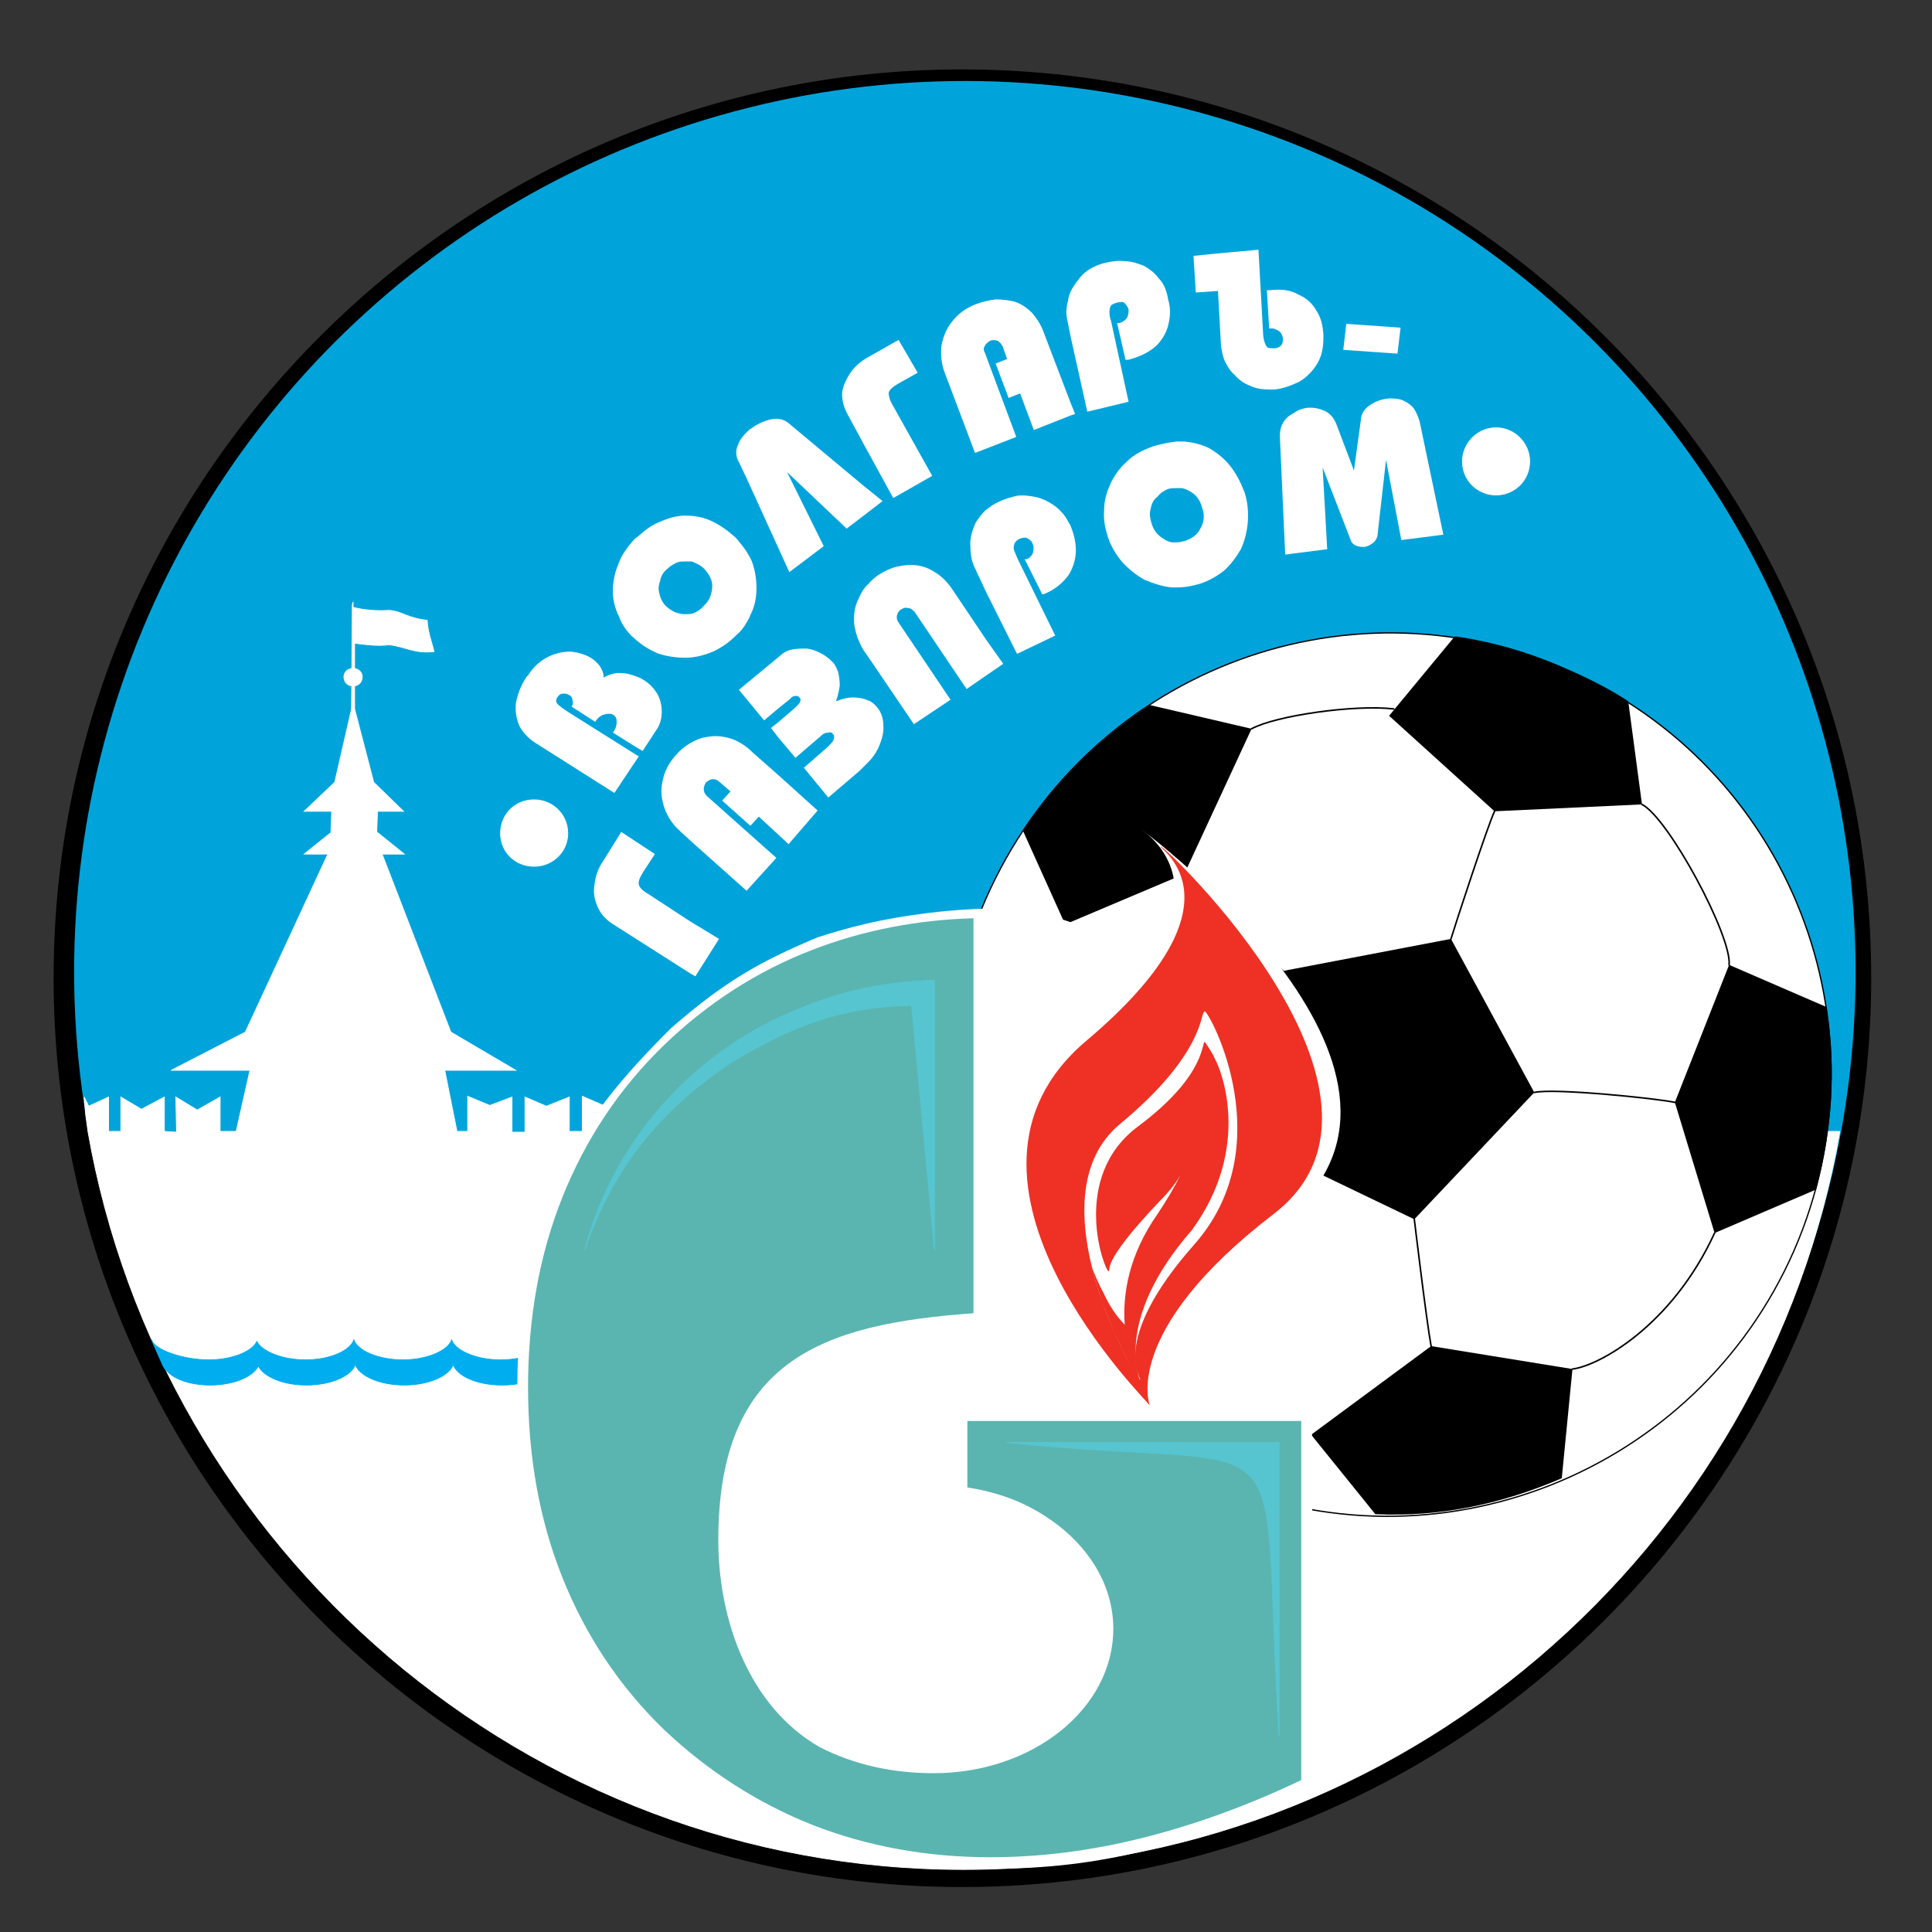 <?xml version="1.0" encoding="iso-8859-1"?>
<!-- Generator: Adobe Illustrator 24.0.1, SVG Export Plug-In . SVG Version: 6.00 Build 0)  -->
<svg version="1.1" id="Layer_1" xmlns="http://www.w3.org/2000/svg" xmlns:xlink="http://www.w3.org/1999/xlink" x="0px" y="0px"
	 viewBox="0 0 660 660" style="enable-background:new 0 0 660 660;" xml:space="preserve">
<rect x="0" y="0" width="660" height="660" fill="#333333" stroke="none"/>
<g>
	<rect x="118.01" y="278.454" style="fill:#0095DA;stroke:#0095DA;stroke-width:0.267;" width="6.787" height="5.742"/>
	<path d="M328.64,644.642c171.212,0,310.592-139.642,310.592-310.597c0-170.955-139.38-310.328-310.592-310.328
		c-170.697,0-310.333,139.374-310.333,310.328C18.307,505,157.943,644.642,328.64,644.642z"/>
	
		<ellipse transform="matrix(0.707 -0.707 0.707 0.707 -138.17 330.348)" style="fill:#00A4DB;" cx="329.68" cy="331.96" rx="304.327" ry="304.327"/>
	<path style="fill:#FFFFFF;stroke:#FFFFFF;stroke-width:0.267;" d="M329.16,638.638c149.551,0,274.572-109.359,299.366-252.13
		H233.11v-12.262l-7.569,3.391l-7.309-2.875v11.746h-3.914v-11.746l-7.57,3.137l-7.83-3.4v12.009h-4.435v-11.746l-7.831,3.137
		l-7.308-3.137v12.009h-4.438v-12.009l-7.569,2.875l-7.568-3.138v12.009h-3.654l-4.177-20.878h24.274l-22.186-13.051l-23.49-60.813
		h7.568l-9.395-7.568l0.261-7.047h8.874l-10.179-9.919l-6.524-25.056c0-7.57,0-15.138,0-22.446
		c4.175,0.521,7.829,1.043,11.744,0.521c5.219,0.522,8.613,3.133,15.4,2.349c-1.045-4.176-2.089-6.524-2.349-10.7
		c-7.049-0.785-8.613-3.133-13.051-3.394c-3.915,0.261-8.353,0-12.267-1.044v-1.827l-0.261,1.042l-0.261,35.497l-5.741,25.056
		l-10.441,9.919h9.396l-0.261,7.306l-9.135,7.309h8.09l-28.187,60.813l-25.316,13.051h26.882l-4.697,20.878h-5.482v-11.746
		l-7.828,4.439l-7.309-4.439l0.261,12.009l-4.175-0.263v-11.746l-7.832,4.177l-7.046-4.177v11.746h-4.175v-11.746l-6.787,3.137
		l-1.566-3.137l0.522,6.003l0.783,5.743C55.107,529.278,179.867,638.638,329.16,638.638z"/>
	<path style="fill:#00AEEF;stroke:#00AEEF;stroke-width:0.267;" d="M188.219,457.5c-1.566,3.914-8.613,7.044-17.227,7.044
		c-8.352,0-15.398-3.13-16.705-6.782c-1.305,3.652-8.351,6.782-16.705,6.782c-8.351,0-15.398-3.13-16.703-6.782
		c-1.305,3.652-8.091,6.782-16.444,6.782c-8.091,0-14.878-2.868-16.703-6.259c-1.567,3.391-8.353,6.259-16.444,6.259
		c-8.613,0-18.79-3.391-19.575-7.044l3.655,8.353c1.564,4.179,7.828,7.307,16.442,7.307c8.09,0,14.617-2.873,16.444-6.527
		c1.827,3.653,8.352,6.527,16.444,6.527c8.351,0,15.398-3.128,16.703-7.044c1.305,3.916,8.352,7.044,16.703,7.044
		c8.354,0,15.4-3.128,16.705-7.044c1.306,3.916,8.091,7.044,16.703,7.044c8.615,0,15.662-3.128,16.706-7.307V457.5z"/>
	<g>
		<path style="fill:#FFFFFF;stroke:#000000;stroke-width:0.444;" d="M612.866,427.225
			c-33.405,76.21-122.408,111.447-198.618,78.299c-76.476-33.405-110.665-122.67-77.52-198.36
			c33.672-76.735,121.89-111.708,198.624-78.301C611.3,262.01,646.276,350.488,612.866,427.225z"/>
		<polygon points="483.15,416.527 429.908,390.947 438.256,331.698 495.676,320.737 524.13,373.197 		"/>
		<path d="M469.84,517.271l-21.927-27.146l40.978-30.275l48.287,7.831L533.525,505C513.425,513.618,492.545,518.31,469.84,517.271z"
			/>
		<path d="M330.724,412.611l16.967-28.193l40.713,31.586l9.395,45.411l-34.452,7.046
			C347.691,451.496,337.253,435.056,330.724,412.611z"/>
		<path d="M392.844,240.869l34.714,8.091l-22.969,49.591l-40.718,17.227l-14.353-31.844
			C361.005,266.448,376.143,251.831,392.844,240.869z"/>
		<path d="M556.232,239.564l4.694,35.234l-50.368,2.351l-36.023-32.625l22.45-27.145c13.05,1.828,26.36,5.741,38.368,11.224
			C542.136,231.475,549.967,235.389,556.232,239.564z"/>
		<path d="M620.434,406.345l-34.706,14.876l-13.572-44.634l18.528-46.978l33.148,14.354l0.263,0.783
			C627.225,365.366,625.921,385.466,620.434,406.345z"/>
		<g>
			<path style="fill:none;stroke:#000000;stroke-width:0.533;stroke-linecap:round;stroke-linejoin:round;" d="M537.179,467.681
				c8.872-1.047,33.928-14.62,48.548-46.459"/>
		</g>
		<g>
			<path style="fill:none;stroke:#000000;stroke-width:0.533;stroke-linecap:round;stroke-linejoin:round;" d="M488.892,459.85
				c-1.565-8.354-5.741-43.323-5.741-43.323"/>
		</g>
		<g>
			<path style="fill:none;stroke:#000000;stroke-width:0.533;stroke-linecap:round;stroke-linejoin:round;" d="M388.405,416.004
				c4.7-5.48,38.112-24.795,41.503-25.057"/>
		</g>
		<g>
			<path style="fill:none;stroke:#000000;stroke-width:0.533;stroke-linecap:round;stroke-linejoin:round;" d="M524.13,373.197
				c6.782-1.564,42.282,2.089,48.025,3.391"/>
		</g>
		<g>
			<path style="fill:none;stroke:#000000;stroke-width:0.533;stroke-linecap:round;stroke-linejoin:round;" d="M438.256,331.698
				c-6.784-6.004-30.8-28.188-33.667-33.148"/>
		</g>
		<g>
			<path style="fill:none;stroke:#000000;stroke-width:0.533;stroke-linecap:round;stroke-linejoin:round;" d="M495.676,320.737
				c1.309-4.438,12.793-39.411,14.882-43.587"/>
		</g>
		<g>
			<path style="fill:none;stroke:#000000;stroke-width:0.533;stroke-linecap:round;stroke-linejoin:round;" d="M590.684,329.61
				c1.041-9.657-20.617-50.11-29.758-54.811"/>
		</g>
		<g>
			<path style="fill:none;stroke:#000000;stroke-width:0.533;stroke-linecap:round;stroke-linejoin:round;" d="M447.914,490.125
				c-7.307-3.129-40.194-8.093-50.114-28.711"/>
		</g>
		<g>
			<path style="fill:none;stroke:#000000;stroke-width:0.533;stroke-linecap:round;stroke-linejoin:round;" d="M347.691,384.418
				c-3.915-9.92,5.744-49.588,16.18-68.641"/>
		</g>
		<g>
			<path style="fill:none;stroke:#000000;stroke-width:0.533;stroke-linecap:round;stroke-linejoin:round;" d="M427.558,248.96
				c8.091-4.436,34.975-8.35,48.548-6.786"/>
		</g>
	</g>
	<path style="fill:#FFFFFF;stroke:#FFFFFF;stroke-width:0.267;" d="M120.619,234.345c1.827,0,3.132-1.305,3.132-3.133
		c0-1.564-1.305-2.871-3.132-2.871c-1.828,0-3.133,1.306-3.133,2.871C117.486,233.04,118.791,234.345,120.619,234.345z"/>
	<g>
		<path style="fill:#FFFFFF;" d="M448.437,610.19c-19.314,9.395-37.319,16.964-55.856,21.657
			c-18.528,4.702-35.755,6.528-53.244,6.528c-8.871,0-17.484-0.523-25.84-1.564v-34.977c2.089,0,3.916,0,6.005,0
			c17.75,0.525,52.724-7.568,57.941-41.496c1.827-19.314-12.007-33.41-23.753-41.243c-11.482-6.003-18.527-6.265-25.314-7.306V472.9
			h10.44v-19.577c-8.876,0.261-17.488,0.786-25.32,1.827V312.383c8.876-1.304,19.054-2.088,30.017-2.088
			c32.103,2.35,63.164,24.274,85.87,57.946c19.053,31.314,18.267,74.907,18.79,104.659L448.437,610.19z M313.498,636.811
			c-12.265-1.827-24.27-4.439-36.016-9.396c-19.836-7.831-37.847-19.052-53.507-34.197c-16.181-15.916-26.361-30.797-34.974-51.932
			c-8.091-20.888-12.266-43.592-12.266-68.912c0-25.311,5.743-48.278,13.832-69.166c9.397-20.878,22.708-36.016,38.628-51.934
			c18.532-16.185,30.799-22.971,50.113-31.061c3.391-1.044,16.181-5.482,34.189-7.831V455.15
			c-38.627,4.962-63.684,21.663-63.684,74.906c1.307,37.327,22.187,68.903,63.684,71.778V636.811z"/>
		<g>
			<path style="fill:#5AB5B1;" d="M444.521,608.1c-18.529,8.872-36.802,15.4-54.544,19.832c-17.75,4.439-34.977,6.527-51.684,6.527
				c-21.399,0-41.759-3.652-60.551-10.959c-19.052-7.569-36.018-18.536-50.895-32.625c-15.397-14.884-26.881-32.364-34.71-51.94
				c-7.833-19.577-11.747-41.241-11.747-64.99c0-23.753,3.914-45.418,11.747-64.994c7.829-19.569,19.313-37.058,34.71-51.935
				c14.878-14.356,31.844-25.319,50.895-32.625c16.967-6.527,35.499-10.182,54.81-10.704v134.94
				c-51.154,3.654-87.172,15.661-87.172,77.513c0,27.146,10.44,56.902,34.711,70.738c11.747,5.996,24.796,8.871,38.893,8.871
				c33.93,0,61.337-22.188,61.337-49.328c0-17.487-11.484-32.625-28.456-41.503l-2.607-1.302
				c-5.743-2.613-12.004-4.439-18.791-5.481V485.43h114.055V608.1z"/>
			<path style="fill:#56C5D0;stroke:#56C5D0;stroke-width:0.267;" d="M199.703,427.225c1.304-4.956,2.87-9.657,4.697-14.359
				c6.525-15.916,15.922-30.012,28.45-42.282c12.267-11.74,26.099-20.616,41.762-26.62c13.831-5.741,28.709-8.613,44.629-9.134
				v92.395l-7.83-83.781c-23.751,0.521-40.715,6.787-62.118,19.834C228.413,377.374,210.143,396.164,199.703,427.225z"/>
			<path style="fill:#56C5D0;stroke:#56C5D0;stroke-width:0.267;" d="M436.953,593.218
				c-7.045-115.101,10.698-89.521-93.176-100.481h93.176V593.218z"/>
		</g>
		<g>
			<path style="fill:#FFFFFF;" d="M394.146,483.343c0,0.262-13.827-17.489,45.935-67.864
				c59.771-50.375-49.589-131.804-50.105-132.067c-0.525,0,37.319,21.663-22.19,70.472
				C308.538,402.954,394.408,483.079,394.146,483.343z"/>
			<path style="fill:#EE3124;" d="M392.844,480.205c0,0.263-10.444-25.055,42.281-65.512
				c52.727-40.448-37.842-126.321-38.628-125.537c-0.78,0.782,30.798,19.052-25.582,66.555
				C314.804,403.472,393.105,479.688,392.844,480.205z"/>
			<path style="fill:#FFFFFF;" d="M389.452,471.334c1.041,0-11.222-12.532,18.53-46.198c29.757-33.666,5.479-78.821,3.653-79.603
				c-1.827-0.525,1.047,13.568-29.235,38.624C352.387,409.475,388.15,471.334,389.452,471.334z"/>
			<path style="fill:#EE3124;" d="M389.452,471.859c0.262-0.263-9.657-20.363,17.751-51.678c20.878-28.71,9.657-55.339,7.823-58.466
				c-0.518-1.044-0.255-1.044-3.391-5.741c-1.303-0.525,1.047,10.957-22.707,28.707c-23.753,17.487-11.484,49.852-10.181,49.589
				c1.047-0.262-3.653-1.827,17.488-24.008c2.875-2.875,5.225-5.742,7.052-8.879c-2.089,4.177-4.702,8.616-7.831,13.311
				c-9.919,14.097-12.009,27.669-11.223,37.852c-3.136-3.137-5.486-7.052-7.052-10.444c-1.827-3.391-3.128-6.52-4.432-9.657
				l2.081,7.052l1.827,5.743l3.915,9.913l2.874,6.003l3.13,6.266C387.364,468.984,388.928,471.072,389.452,471.859z"/>
		</g>
	</g>
	<g>
		<path style="fill:#FFFFFF;stroke:#FFFFFF;stroke-width:0.267;" d="M511.076,169.094c6.265,0,11.484-4.958,11.484-11.484
			c0-6.263-5.219-11.484-11.484-11.484c-6.261,0-11.485,5.221-11.485,11.484C499.59,164.136,504.815,169.094,511.076,169.094z"/>
		<path style="fill:#FFFFFF;stroke:#FFFFFF;stroke-width:0.267;" d="M182.478,295.939c6.263,0,11.484-4.957,11.484-11.221
			c0-6.528-5.221-11.484-11.484-11.484c-6.527,0-11.485,4.956-11.485,11.484C170.993,290.982,175.951,295.939,182.478,295.939z"/>
		<g>
			<path style="fill:#FFFFFF;" d="M401.977,200.675v-15.398c1.048,0,1.827-0.261,2.875-0.522c2.352-0.783,4.177-2.089,5.218-4.175
				c1.303-2.35,1.565-4.699,0.525-7.31c-0.525-2.087-1.566-3.392-2.613-4.436c-1.303-1.043-2.868-1.827-4.178-2.088
				c-0.779,0-1.302,0-1.827,0v-15.922c0.787,0,1.565,0,2.352,0c3.391,0.261,6.266,1.045,8.871,2.35
				c2.613,1.566,4.963,3.393,7.051,6.004c2.088,2.608,3.654,5.741,4.956,9.134c1.048,3.393,1.31,6.785,1.048,10.179
				c-0.263,3.133-1.048,6.264-2.35,9.135c-1.566,2.611-3.393,5.22-5.743,7.309c-2.35,1.827-4.963,3.393-8.093,4.438
				C407.456,200.153,404.852,200.675,401.977,200.675L401.977,200.675z M439.042,189.452l-1.827-40.456
				c0-1.566,0.26-3.131,1.041-4.437c0.786-1.567,2.087-2.611,3.652-3.393c1.31-1.044,2.875-1.566,4.439-1.826
				c2.352-0.262,4.439,0.26,6.266,1.044c2.088,1.042,3.392,2.871,4.178,5.219l5.741,15.138l2.352-17.225
				c0-1.827,1.04-3.654,2.866-4.96c1.827-1.305,3.916-2.088,6.004-2.35c1.565-0.26,3.393,0,4.694,0.262
				c1.572,0.522,2.875,1.305,4.178,2.61c1.047,1.306,1.827,3.133,2.35,4.96l8.093,38.627l-14.359,1.828l-5.218-27.406l-2.868,25.316
				c0,1.046-0.523,2.089-1.31,2.872c-1.04,0.782-1.825,1.305-3.129,1.566c-1.047,0-2.088,0-3.135-0.522
				c-1.042-0.522-1.566-1.305-1.827-2.349l-9.397-24.274l1.572,27.927L439.042,189.452z M401.977,150.823v15.922
				c-0.779,0-1.827,0-2.866,0.261c-1.311,0.521-2.613,1.305-3.654,2.611c-1.31,1.044-2.089,2.349-2.351,4.175
				c-0.524,1.566-0.261,3.13,0.263,4.96c0.523,1.827,1.564,3.393,2.868,4.435c1.309,1.044,2.612,1.828,4.177,2.089
				c0.525,0,1.048,0,1.565,0v15.398c-0.516,0-1.04,0-1.565,0c-3.129-0.259-6.266-1.303-9.395-2.611
				c-2.868-1.564-5.48-3.652-7.831-6.262c-2.089-2.611-3.916-5.482-4.957-9.137c-0.786-2.61-1.309-5.48-1.048-8.351
				c0-3.133,0.786-6.003,2.089-8.876c1.303-2.871,3.129-5.479,5.743-7.829c2.35-2.349,5.479-3.915,9.132-5.219
				C397.021,151.606,399.634,151.084,401.977,150.823L401.977,150.823z M336.99,230.69v-12.007l5.741,8.093L336.99,230.69
				L336.99,230.69z M336.99,202.501l10.44,20.882l13.049-6.265l-12.789-26.101c-0.523-1.305-1.044-2.349-1.306-3.131
				c-0.261-1.044,0-1.566,0.262-2.35c0.258-0.521,0.783-1.043,1.827-1.565c1.044-0.262,1.827-0.522,2.611,0
				c0.523,0.26,1.302,0.783,1.565,1.565c0.523,1.045,0.523,2.089,0.262,3.133c-0.262,1.044-1.048,1.827-2.089,2.349
				c-0.262,0-0.262,0-0.262,0c-0.259,0-0.259,0-0.522,0l6.002,12.006c0.262,0,0.524,0,1.048-0.259
				c3.654-1.566,6.259-3.916,8.086-6.525c1.571-2.61,2.35-5.48,2.35-8.353c0-2.871-0.779-5.741-1.827-8.353l-0.778-1.305
				c-1.048-2.088-2.612-3.915-4.702-5.482c-1.825-1.305-3.915-2.349-6.004-2.871c-2.35-0.522-4.438-0.783-6.783-0.522
				c-2.089,0.522-4.179,1.044-6.266,2.087l-1.041,0.523c-1.044,0.522-2.089,1.303-3.133,2.086V202.501z M336.99,174.052v28.449
				l-3.915-8.351c-1.044-2.089-1.567-4.438-1.567-7.309c-0.26-2.871,0.523-5.481,1.83-8.352
				C334.381,176.923,335.422,175.358,336.99,174.052L336.99,174.052z M336.99,218.683l-11.226-16.703
				c-1.827-2.871-3.912-4.957-6.001-6.265c-2.35-1.564-4.439-2.349-6.787-2.608c-2.35-0.262-4.439,0-6.785,0.522
				c-2.089,0.522-4.179,1.564-6.266,2.871c-1.045,0.783-2.347,1.827-3.13,2.872v25.316l15.4,22.707l12.528-8.353l-17.75-26.362
				c-0.521-0.781-0.781-1.566-0.521-2.609c0.258-0.783,0.521-1.305,1.303-1.827c0.782-0.522,1.569-0.783,2.35-0.522
				c1.044,0,1.565,0.522,2.348,1.306l17.75,26.36l6.786-4.699V218.683L336.99,218.683z M296.796,260.184v-20.881
				c1.045,0.523,2.085,1.308,2.871,2.352c1.304,1.563,2.089,3.653,2.089,6.001c0.258,2.612-0.523,5.22-1.83,8.09
				C299.143,257.313,298.1,258.88,296.796,260.184z M296.796,199.372v25.316l-1.827-2.611c-1.567-2.61-2.612-5.481-3.133-8.613
				c-0.261-3.132,0-6.263,1.565-9.135C294.184,202.501,295.228,200.675,296.796,199.372L296.796,199.372z M296.796,239.302
				c-0.262,0-0.523,0-0.781-0.26c-1.306-0.522-2.875-0.781-4.702-0.781c-1.827,0-3.654,0.522-5.743,1.303
				c0.786-2.088,1.045-3.653,1.306-5.481c0-1.564-0.261-3.132-0.521-4.435c-0.523-1.306-1.044-2.611-1.83-3.394
				c-1.303-1.306-2.61-2.349-4.174-3.134c-1.566-0.781-2.871-1.303-4.699-1.565c-1.565,0-3.131,0-4.697,0.262
				c-1.566,0.26-2.609,0.782-3.394,1.303l-1.564,1.307v17.486l3.913-3.13c0.522-0.785,1.307-1.046,1.829-1.046
				c0.521,0,1.043,0,1.305,0.523c0.522,0.259,0.522,0.781,0.261,1.564c-0.261,0.521-1.044,1.306-1.827,2.087l-5.48,4.698v5.482
				l5.741,6.787l9.134-7.832c0.525-0.522,1.306-0.781,2.089-0.781c0.782-0.263,1.306,0,1.565,0.521
				c0.523,0.261,0.523,1.043,0.262,1.828c-0.262,0.781-1.045,1.564-2.089,2.607l-8.088,7.05l8.351,10.177l10.701-9.135
				c1.045-1.042,2.089-2.085,3.133-3.131V239.302L296.796,239.302z M265.998,285.241v-20.359l13.311,12.006l-9.919,11.484
				L265.998,285.241z M237.548,333.524l-1.827-1.044v-17.749l9.917,6.005L237.548,333.524L237.548,333.524z M265.998,224.427v17.486
				l-4.96,4.175l-8.613-10.438L265.998,224.427L265.998,224.427z M265.998,246.611v5.482l-2.611-3.394L265.998,246.611
				L265.998,246.611z M265.998,264.882l-8.876-7.828c-2.349-2.353-4.959-3.916-7.309-4.701c-2.608-0.782-4.957-1.043-7.046-0.782
				c-2.349,0.26-4.438,0.782-6.523,2.089c-0.263,0-0.263,0-0.522,0.26v33.147l19.313,17.226l10.178-11.225l-23.75-21.141
				c-0.784-0.782-1.044-1.565-1.044-2.349c0-0.782,0.26-1.565,0.783-2.349c0.784-0.523,1.304-1.045,2.35-1.045
				c0.784,0,1.565,0.263,2.349,1.045l3.654,3.132l-2.871,3.131l9.657,8.613l2.871-3.131l6.787,6.265V264.882z M235.722,332.48
				L209.1,315.516c-2.351-1.565-3.916-3.393-4.96-5.741c-1.043-2.352-1.566-4.96-1.043-7.571c0.26-2.871,1.303-5.743,3.131-8.35
				l6.004-9.658l11.485,7.568l-3.916,6.003c-1.304,2.088-1.826,3.394-1.567,4.437c0.263,1.044,1.306,2.089,3.134,3.134l14.355,9.394
				V332.48L235.722,332.48z M235.722,253.92c-1.828,1.044-3.394,2.349-4.96,4.175c-2.349,2.61-3.916,5.741-4.437,8.875
				c-0.784,3.392-0.26,6.523,0.784,9.394c1.043,2.872,2.871,5.484,5.219,7.569l3.394,3.134V253.92z"/>
			<path style="fill:#FFFFFF;" d="M365.698,141.949v-4.435l1.566,3.913L365.698,141.949L365.698,141.949z M365.698,114.806
				l5.743,25.838l14.097-3.393l-6.003-27.667c-0.525-1.304-0.525-2.349-0.525-3.132c0-1.044,0.262-1.566,0.525-2.088
				c0.523-0.521,1.302-0.784,2.35-1.043c0.778-0.263,1.827-0.263,2.35,0.259c0.518,0.522,1.041,1.306,1.303,2.089
				c0,0.783,0,1.827-0.523,2.871c-0.525,0.783-1.566,1.567-2.614,1.827c-0.254,0-0.254,0-0.254,0c-0.262,0-0.262,0-0.525,0
				l2.868,12.529c0.263,0,0.525,0,1.048,0c3.915-1.045,7.044-2.611,9.395-4.699c2.089-2.088,3.654-4.698,4.179-7.309
				c0.778-2.871,0.778-5.741,0-8.351l-0.263-1.306c-0.523-2.608-1.564-4.697-3.13-6.265c-1.31-1.827-3.136-3.13-4.963-4.175
				c-2.089-0.782-4.177-1.566-6.521-1.566c-2.088-0.26-4.177,0-6.527,0.522l-1.048,0.262c-3.391,1.042-5.997,2.608-7.823,4.957
				c-1.31,1.567-2.352,3.134-3.138,4.7V114.806L365.698,114.806z M415.549,86.618l14.358-1.307l1.565,28.19
				c0,1.305,0.262,2.61,0.525,3.394c0.26,0.782,0.516,1.304,1.039,1.825c0.525,0.261,1.303,0.261,2.352,0.261
				c1.041,0,1.827-0.522,2.35-1.044c0.517-0.783,0.517-1.305,0.517-2.35c0-0.522-0.256-1.044-0.517-1.564
				c-0.263-0.522-0.786-1.044-1.572-1.306c-0.778-0.522-1.303-0.522-2.082-0.522h-0.523l-0.786-13.048h1.048
				c3.915-0.522,7.306,0,9.918,1.564c2.868,1.306,4.695,3.133,5.999,5.482c1.572,2.348,2.087,4.959,2.35,7.83v1.305
				c0,3.392-0.523,6.264-2.089,8.872c-1.564,2.611-3.653,4.7-6.259,6.265c-2.874,1.306-5.485,2.349-8.616,2.611h-1.04
				c-2.613,0-4.963-0.262-7.052-1.305c-2.087-0.784-3.915-2.089-5.218-3.655c-1.565-1.305-2.612-3.132-3.392-4.697
				c-0.785-1.827-1.048-3.654-1.31-5.221l-1.041-18.793l-7.568,0.522L407.719,87.4L415.549,86.618L415.549,86.618z M458.88,119.503
				l1.041-8.873l18.528,1.305l-1.042,8.873L458.88,119.503z M365.698,99.668v15.138l-1.041-5.221
				c-0.523-2.088-0.523-4.437,0.262-7.046C364.919,101.495,365.437,100.452,365.698,99.668L365.698,99.668z M365.698,137.514
				l-8.871-23.23c-1.048-3.132-2.613-5.482-4.177-7.309c-1.827-1.827-3.655-3.131-6.002-3.916c-2.089-0.521-4.177-0.781-6.524-0.781
				c-2.089,0.261-4.439,0.781-6.529,1.566c-3.653,1.304-6.262,3.392-8.351,6.002c-2.089,2.611-3.133,5.482-3.654,8.353
				c-0.261,3.131,0,6.002,1.045,8.874l10.439,27.667l14.093-5.481l-10.701-28.71c-0.52-0.782-0.52-1.827,0-2.349
				c0.261-0.785,1.044-1.304,1.826-1.827c0.787-0.261,1.568-0.261,2.352,0c0.781,0.261,1.306,1.043,1.827,1.827l1.564,4.438
				l-3.912,1.564l4.435,11.746l3.915-1.567l4.699,12.529l12.525-4.96V137.514L365.698,137.514z M294.708,176.402v-10.701l6.785,5.48
				L294.708,176.402L294.708,176.402z M294.708,151.084l10.439,19.055l13.31-7.571l-13.572-24.272
				c-1.045-1.827-1.303-3.132-1.303-4.176c0.258-1.044,1.565-2.089,3.391-3.133l6.524-3.654l-6.524-11.223l-9.657,5.481
				c-1.044,0.522-1.827,1.044-2.608,1.566V151.084z M294.708,123.158v27.926l-5.222-9.657c-1.304-2.349-1.827-4.697-1.827-7.047
				c0.263-2.349,1.307-4.697,2.871-7.046C291.575,125.768,292.881,124.463,294.708,123.158L294.708,123.158z M294.708,165.701
				L269.39,144.56c-1.565-1.305-3.654-1.827-6.003-1.305c-2.349,0.522-4.697,1.564-6.787,3.132
				c-0.522,0.261-1.044,0.781-1.565,1.305v15.661l14.616,32.103l11.746-8.874l-12.529-25.318l20.359,19.316l5.48-4.177V165.701
				L294.708,165.701z M255.035,212.681V188.41c0.521,1.043,1.306,2.086,1.828,3.393c1.043,2.871,1.564,6.002,1.564,9.134
				c0,2.871-0.521,6.003-1.827,8.613C256.078,210.855,255.556,211.899,255.035,212.681z M255.035,147.692v15.661l-2.61-5.482
				c-1.044-1.827-1.305-3.916-0.262-6.002C252.686,150.301,253.729,148.997,255.035,147.692L255.035,147.692z M255.035,188.41
				v24.271c-1.043,1.827-2.088,3.132-3.654,4.438c-2.349,2.349-4.959,4.175-7.83,5.481c-3.132,1.306-6.265,2.089-9.397,2.089V209.81
				c0.784,0,1.567,0,2.61-0.261c1.306-0.52,2.61-1.305,3.654-2.61c1.827-1.566,2.61-3.653,2.871-6.003
				c0.262-2.349-0.784-4.437-2.61-6.524c-1.304-1.305-2.871-2.089-4.435-2.609c-0.785,0-1.306,0-2.09,0v-15.661l0,0
				c3.132,0,6.003,0.522,8.875,1.827c2.871,1.306,5.743,3.393,8.352,5.741C252.686,185.276,253.992,186.842,255.035,188.41z
				 M217.711,231.212c0.784,0.262,1.306,0.521,2.088,1.043c1.827,1.045,3.393,2.611,4.697,4.698c1.044,1.83,1.567,3.916,1.567,6.264
				c0,2.09-0.523,4.438-2.089,6.526l-4.437,6.787l-1.827-1.044V231.212L217.711,231.212z M217.711,258.095l0.521,0.262l-0.521,0.783
				V258.095L217.711,258.095z M234.154,176.141v15.661c-0.781,0-1.827,0-2.61,0.259c-1.304,0.523-2.609,1.305-3.653,2.35
				c-1.305,1.044-2.088,2.349-2.35,3.915c-0.522,1.567-0.781,2.872-0.26,4.438c0.26,1.564,1.044,3.131,2.35,4.436
				c1.564,1.305,2.871,2.087,4.437,2.349c0.782,0.261,1.306,0.261,2.087,0.261v14.878c0,0,0,0-0.26,0
				c-3.132,0-6.526-0.522-9.397-1.568c-2.349-1.043-4.697-2.348-6.786-4.175V183.45c2.61-2.349,4.959-4.175,7.83-5.221
				C228.413,176.923,231.284,176.141,234.154,176.141z M209.881,270.886l-26.359-16.706c-2.612-1.564-4.7-3.654-6.004-6.002
				c-1.044-2.349-1.566-4.96-1.304-7.831c0.522-2.87,1.564-6.001,3.654-9.134l0.521-0.522c1.828-2.871,4.176-4.958,6.787-6.263
				c2.609-1.307,5.219-1.828,7.831-1.828c2.608,0.262,4.959,1.044,6.784,2.089c1.307,0.782,2.35,1.827,3.132,2.871
				c0.784,1.305,1.306,2.349,1.306,3.916c1.305-0.784,2.872-1.305,4.437-1.567c1.566,0,3.132,0,4.697,0.522
				c1.045,0.261,1.567,0.522,2.35,0.783v24.274l-8.351-5.219c1.042-1.307,1.304-2.612,1.304-3.656c0-1.044-0.262-1.826-1.044-2.349
				c-0.783-0.523-1.827-0.523-2.872-0.26c-1.303,0.26-2.349,1.043-3.129,2.085l-0.262,0.523l-8.092-5.221
				c0.522-0.781,0.522-1.565,0.262-2.348c0-0.781-0.521-1.305-1.042-1.566c-0.784-0.523-1.306-0.523-2.09-0.523
				c-0.782,0-1.304,0.262-1.827,1.044c-0.784,1.044-0.784,1.828,0,2.612c0.522,0.522,1.827,1.564,3.917,2.871l23.227,14.615v1.044
				L209.881,270.886L209.881,270.886z M217.711,183.45v35.496c-0.522-0.262-1.044-1.044-1.828-1.566
				c-1.827-1.826-3.393-3.915-4.436-6.786c-1.306-2.61-2.088-5.48-2.088-8.613c0-2.871,0.52-6.002,1.826-9.135
				c1.045-3.132,3.132-6.002,5.743-8.873C217.189,183.709,217.451,183.709,217.711,183.45z"/>
		</g>
	</g>
</g>
</svg>
